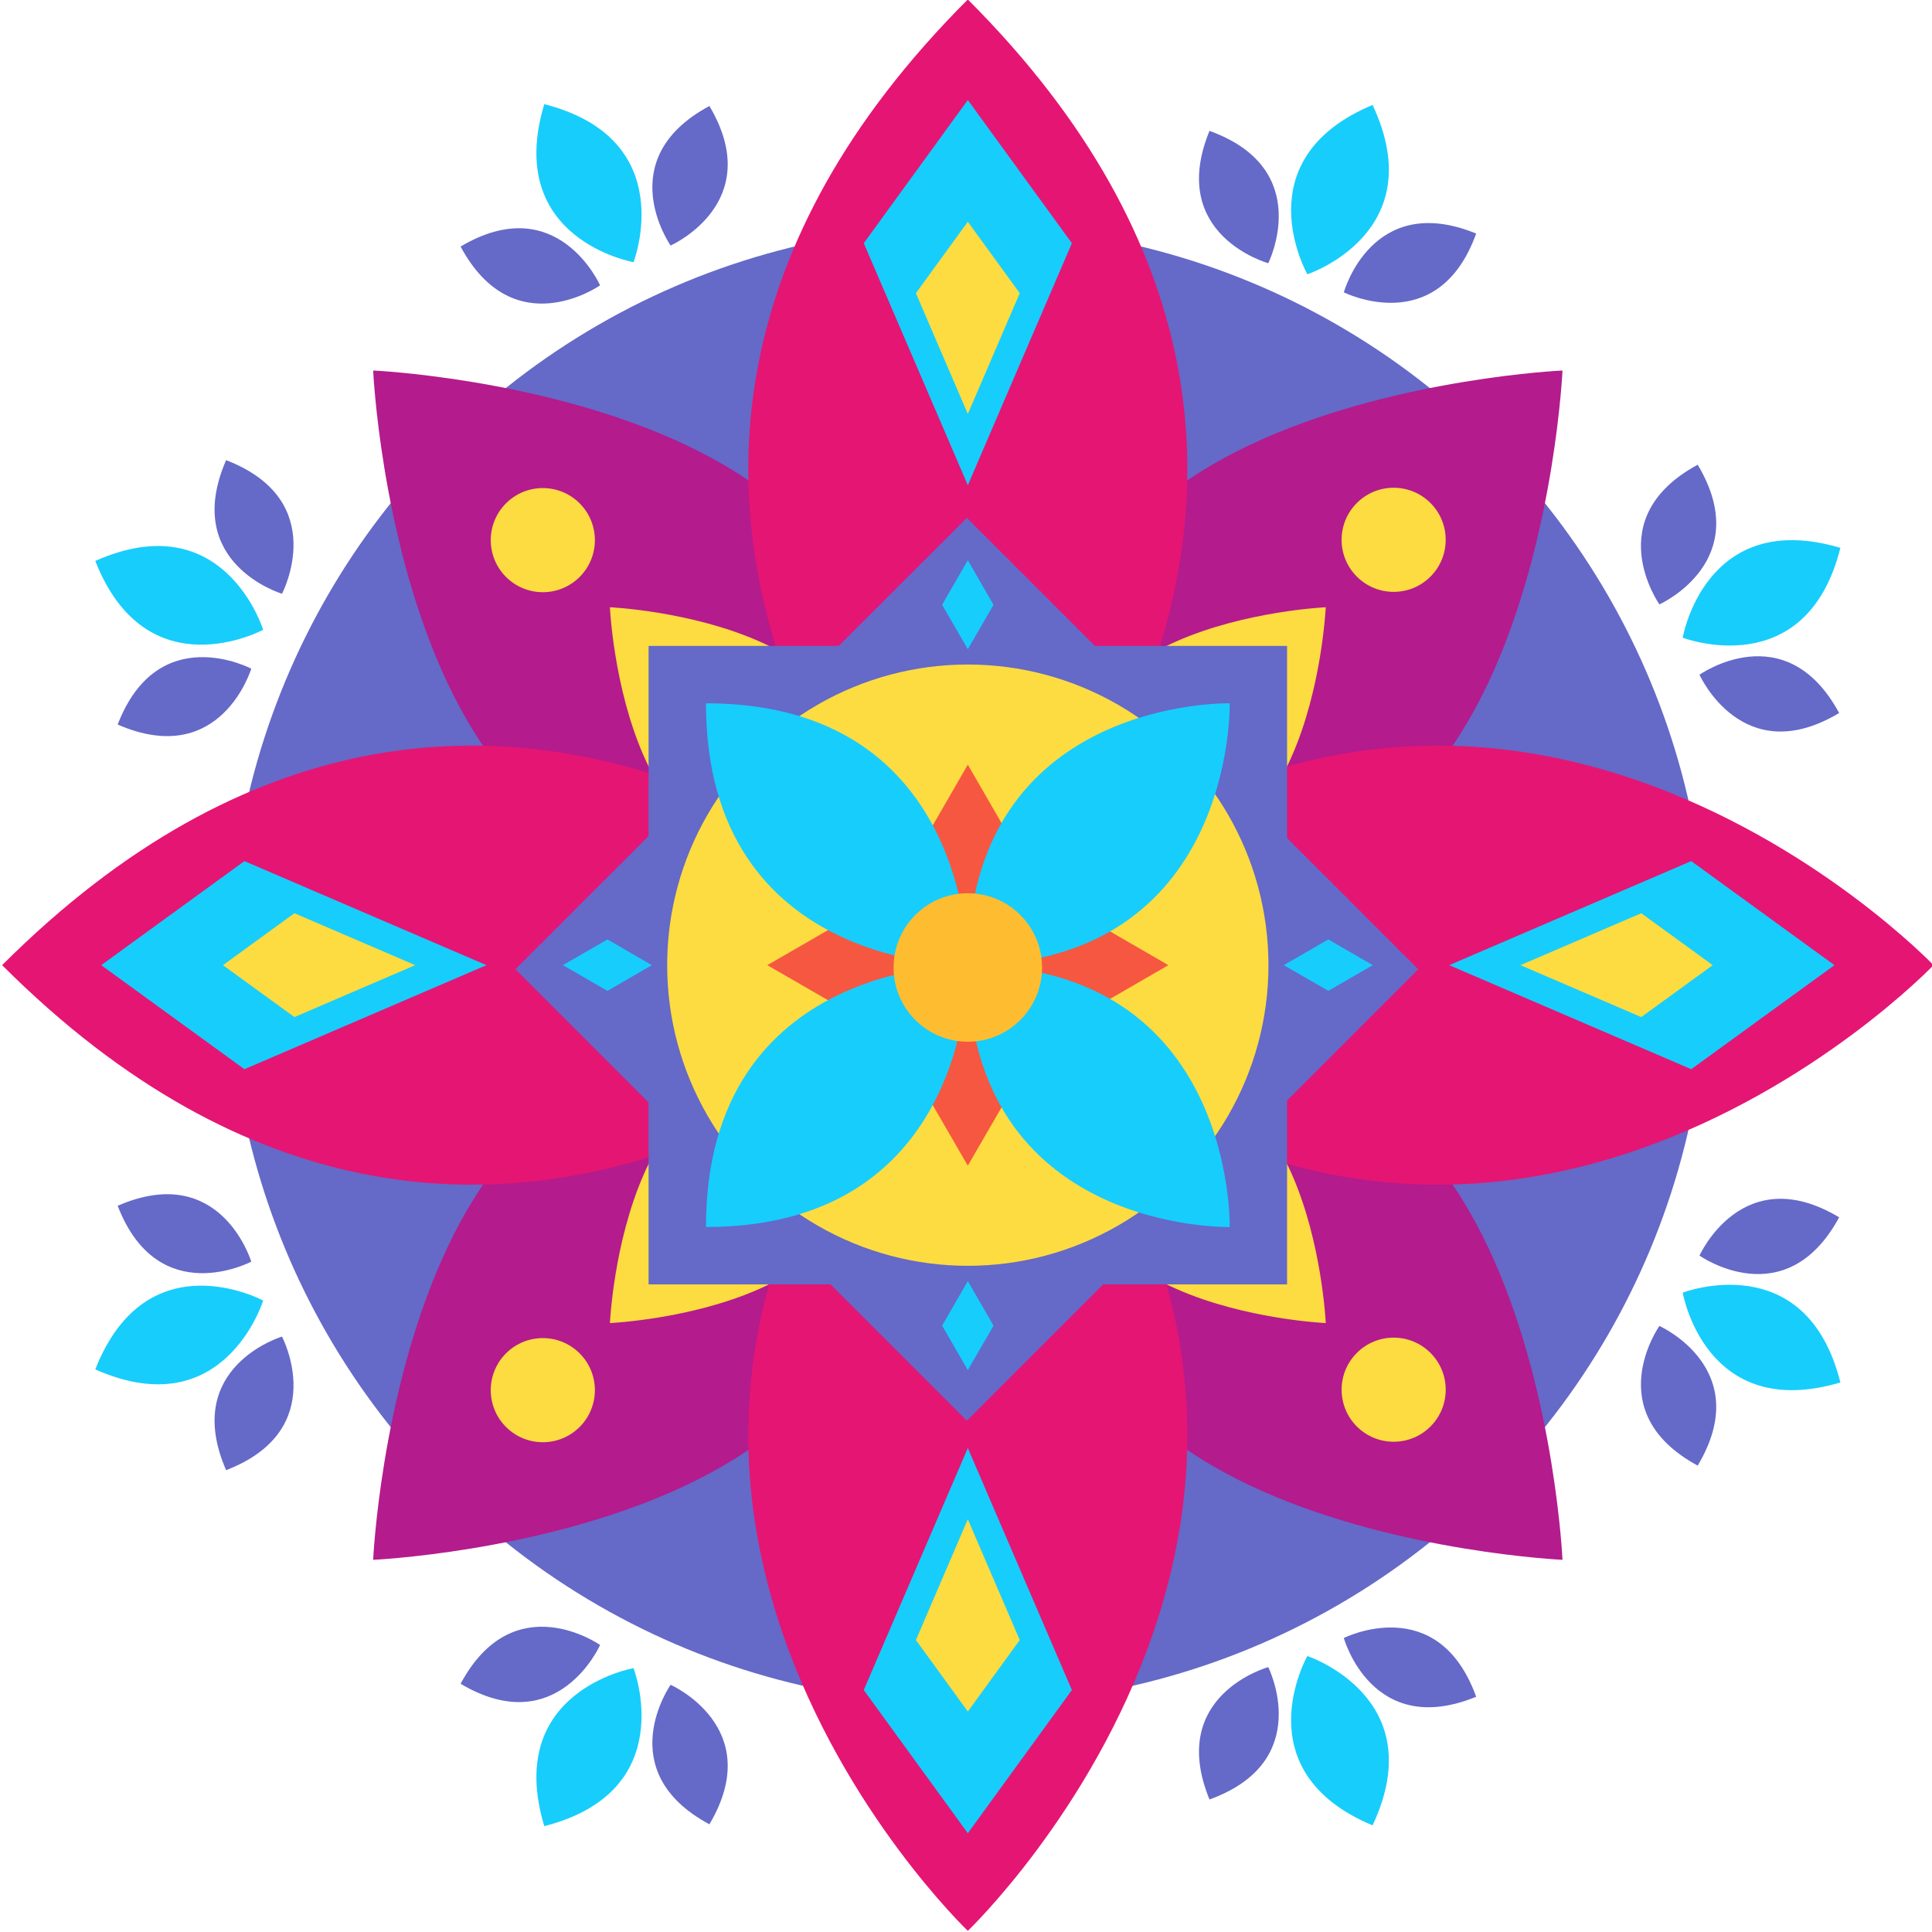 <?xml version="1.0" encoding="UTF-8" standalone="no"?>
<!-- Created with Inkscape (http://www.inkscape.org/) -->

<svg
   width="92mm"
   height="92mm"
   viewBox="0 0 92 92"
   version="1.1"
   id="svg2549"
   inkscape:version="1.2.1 (9c6d41e410, 2022-07-14)"
   sodipodi:docname="Rangoli.svg"
   xmlns:inkscape="http://www.inkscape.org/namespaces/inkscape"
   xmlns:sodipodi="http://sodipodi.sourceforge.net/DTD/sodipodi-0.dtd"
   xmlns="http://www.w3.org/2000/svg"
   xmlns:svg="http://www.w3.org/2000/svg">
  <sodipodi:namedview
     id="namedview2551"
     pagecolor="#ffffff"
     bordercolor="#666666"
     borderopacity="1.0"
     inkscape:showpageshadow="2"
     inkscape:pageopacity="0.0"
     inkscape:pagecheckerboard="0"
     inkscape:deskcolor="#d1d1d1"
     inkscape:document-units="mm"
     showgrid="false"
     inkscape:zoom="0.46769781"
     inkscape:cx="360.27537"
     inkscape:cy="208.46794"
     inkscape:window-width="1366"
     inkscape:window-height="706"
     inkscape:window-x="-8"
     inkscape:window-y="-8"
     inkscape:window-maximized="1"
     inkscape:current-layer="layer1" />
  <defs
     id="defs2546" />
  <g
     inkscape:label="Layer 1"
     inkscape:groupmode="layer"
     id="layer1">
    <g
       id="g2740"
       transform="matrix(-1.007,0,0,1.007,325.081,-82.521)">
      <circle
         style="fill:#6569c8;fill-opacity:1;fill-rule:evenodd;stroke-width:1.411;stroke-linecap:square;paint-order:stroke markers fill"
         id="circle35173"
         cx="277.055"
         cy="127.588"
         r="34.957" />
      <path
         id="path35207"
         style="fill:#b41b8d;fill-opacity:1;stroke:none;stroke-width:0.265px;stroke-linecap:butt;stroke-linejoin:miter;stroke-opacity:1"
         d="m 305.175,99.468 c 0,0 -30.529,1.379 -21.768,21.768 20.389,8.761 21.768,-21.768 21.768,-21.768 z" />
      <circle
         style="fill:#fcdc40;fill-opacity:1;fill-rule:evenodd;stroke-width:0.928;stroke-linecap:square;paint-order:stroke markers fill"
         id="circle35211"
         cx="286.125"
         cy="-134.112"
         r="2.462"
         transform="rotate(45)" />
      <path
         id="path35213"
         style="fill:#b41b8d;fill-opacity:1;stroke:none;stroke-width:0.265px;stroke-linecap:butt;stroke-linejoin:miter;stroke-opacity:1"
         d="m 248.934,155.708 c 0,0 1.379,-30.529 21.768,-21.768 8.761,20.389 -21.768,21.768 -21.768,21.768 z" />
      <circle
         style="fill:#fcdc40;fill-opacity:1;fill-rule:evenodd;stroke-width:0.928;stroke-linecap:square;paint-order:stroke markers fill"
         id="circle35217"
         cx="286.125"
         cy="77.266"
         r="2.462"
         transform="matrix(0.707,0.707,0.707,-0.707,0,0)" />
      <path
         id="path35219"
         style="fill:#b41b8d;fill-opacity:1;stroke:none;stroke-width:0.265px;stroke-linecap:butt;stroke-linejoin:miter;stroke-opacity:1"
         d="m 305.175,155.708 c 0,0 -1.379,-30.529 -21.768,-21.768 -8.761,20.389 21.768,21.768 21.768,21.768 z" />
      <circle
         style="fill:#fcdc40;fill-opacity:1;fill-rule:evenodd;stroke-width:0.928;stroke-linecap:square;paint-order:stroke markers fill"
         id="circle35223"
         cx="-105.689"
         cy="-314.548"
         r="2.462"
         transform="rotate(135)" />
      <path
         id="path35225"
         style="fill:#b41b8d;fill-opacity:1;stroke:none;stroke-width:0.265px;stroke-linecap:butt;stroke-linejoin:miter;stroke-opacity:1"
         d="m 248.934,99.468 c 0,0 30.529,1.379 21.768,21.768 -20.389,8.761 -21.768,-21.768 -21.768,-21.768 z" />
      <path
         id="path35209"
         style="fill:#fcdc40;fill-opacity:1;stroke:none;stroke-width:0.132px;stroke-linecap:butt;stroke-linejoin:miter;stroke-opacity:1"
         d="m 293.98,110.663 c 0,0 -15.219,0.688 -10.851,10.851 10.164,4.367 10.851,-10.851 10.851,-10.851 z" />
      <path
         id="path35181"
         style="fill:#e51573;fill-opacity:1;stroke:none;stroke-width:0.265px;stroke-linecap:butt;stroke-linejoin:miter;stroke-opacity:1"
         d="m 277.055,127.588 c -23.357,-23.357 -45.666,0 -45.666,0 0,0 22.308,23.357 45.666,0 z" />
      <path
         id="path35201"
         style="fill:#17cdfc;fill-opacity:1;stroke:none;stroke-width:0.34px;stroke-linecap:butt;stroke-linejoin:miter;stroke-opacity:1"
         d="m 236.074,127.588 6.772,-4.921 11.445,4.921 -11.445,4.92 z"
         sodipodi:nodetypes="ccccc" />
      <path
         id="path35203"
         style="fill:#fcdc40;fill-opacity:1;stroke:none;stroke-width:0.17px;stroke-linecap:butt;stroke-linejoin:miter;stroke-opacity:1"
         d="m 241.83,127.588 3.38,-2.456 5.712,2.456 -5.712,2.455 z"
         sodipodi:nodetypes="ccccc" />
      <path
         id="path35215"
         style="fill:#fcdc40;fill-opacity:1;stroke:none;stroke-width:0.132px;stroke-linecap:butt;stroke-linejoin:miter;stroke-opacity:1"
         d="m 260.129,144.513 c 0,0 0.688,-15.219 10.851,-10.851 4.367,10.164 -10.851,10.851 -10.851,10.851 z" />
      <path
         id="path35221"
         style="fill:#fcdc40;fill-opacity:1;stroke:none;stroke-width:0.132px;stroke-linecap:butt;stroke-linejoin:miter;stroke-opacity:1"
         d="m 293.979,144.513 c 0,0 -0.688,-15.219 -10.851,-10.852 -4.367,10.164 10.851,10.852 10.851,10.852 z" />
      <path
         id="path35175"
         style="fill:#e51573;fill-opacity:1;stroke:none;stroke-width:0.265px;stroke-linecap:butt;stroke-linejoin:miter;stroke-opacity:1"
         d="m 277.055,81.922 c -23.357,23.357 0,45.666 0,45.666 0,0 23.357,-22.308 0,-45.666 z" />
      <path
         id="path35183"
         style="fill:#17cdfc;fill-opacity:1;stroke:none;stroke-width:0.34px;stroke-linecap:butt;stroke-linejoin:miter;stroke-opacity:1"
         d="m 277.055,86.676 -4.921,6.772 4.921,11.445 4.92,-11.445 z"
         sodipodi:nodetypes="ccccc" />
      <path
         id="path35185"
         style="fill:#fcdc40;fill-opacity:1;stroke:none;stroke-width:0.17px;stroke-linecap:butt;stroke-linejoin:miter;stroke-opacity:1"
         d="m 277.055,92.432 -2.456,3.38 2.456,5.712 2.455,-5.712 z"
         sodipodi:nodetypes="ccccc" />
      <path
         id="path35177"
         style="fill:#e51573;fill-opacity:1;stroke:none;stroke-width:0.265px;stroke-linecap:butt;stroke-linejoin:miter;stroke-opacity:1"
         d="m 277.055,127.588 c -23.357,23.357 0,45.666 0,45.666 0,0 23.357,-22.308 0,-45.666 z" />
      <path
         id="path35189"
         style="fill:#17cdfc;fill-opacity:1;stroke:none;stroke-width:0.34px;stroke-linecap:butt;stroke-linejoin:miter;stroke-opacity:1"
         d="m 277.055,168.638 -4.921,-6.772 4.921,-11.445 4.92,11.445 z"
         sodipodi:nodetypes="ccccc" />
      <path
         id="path35191"
         style="fill:#fcdc40;fill-opacity:1;stroke:none;stroke-width:0.17px;stroke-linecap:butt;stroke-linejoin:miter;stroke-opacity:1"
         d="m 277.055,162.882 -2.456,-3.38 2.456,-5.712 2.455,5.712 z"
         sodipodi:nodetypes="ccccc" />
      <path
         id="path35179"
         style="fill:#e51573;fill-opacity:1;stroke:none;stroke-width:0.265px;stroke-linecap:butt;stroke-linejoin:miter;stroke-opacity:1"
         d="m 322.721,127.588 c -23.357,-23.357 -45.666,0 -45.666,0 0,0 22.308,23.357 45.666,0 z" />
      <path
         id="path35195"
         style="fill:#17cdfc;fill-opacity:1;stroke:none;stroke-width:0.34px;stroke-linecap:butt;stroke-linejoin:miter;stroke-opacity:1"
         d="m 318.035,127.588 -6.772,-4.921 -11.445,4.921 11.445,4.92 z"
         sodipodi:nodetypes="ccccc" />
      <path
         id="path35197"
         style="fill:#fcdc40;fill-opacity:1;stroke:none;stroke-width:0.17px;stroke-linecap:butt;stroke-linejoin:miter;stroke-opacity:1"
         d="m 312.279,127.588 -3.38,-2.456 -5.712,2.456 5.712,2.455 z"
         sodipodi:nodetypes="ccccc" />
      <g
         id="g483"
         style="fill:#6569c8;fill-opacity:1">
        <rect
           style="fill:#6569c8;fill-opacity:1;fill-rule:evenodd;stroke:none;stroke-width:1.323;stroke-linecap:square;paint-order:stroke markers fill"
           id="rect35233"
           width="30.193"
           height="30.193"
           x="271.199"
           y="-120.682"
           transform="rotate(45)" />
      </g>
      <circle
         style="fill:#fcdc40;fill-opacity:1;fill-rule:evenodd;stroke-width:0.928;stroke-linecap:square;paint-order:stroke markers fill"
         id="circle35229"
         cx="-105.689"
         cy="257.703"
         r="2.462"
         transform="matrix(-0.707,0.707,0.707,0.707,0,0)" />
      <path
         id="path35227"
         style="fill:#fcdc40;fill-opacity:1;stroke:none;stroke-width:0.132px;stroke-linecap:butt;stroke-linejoin:miter;stroke-opacity:1"
         d="m 260.13,110.663 c 0,0 15.219,0.688 10.851,10.852 -10.164,4.367 -10.851,-10.852 -10.851,-10.852 z" />
      <rect
         style="fill:#6569c8;fill-opacity:1;fill-rule:evenodd;stroke:none;stroke-width:1.323;stroke-linecap:square;paint-order:stroke markers fill"
         id="rect35231"
         width="30.193"
         height="30.193"
         x="261.958"
         y="112.491" />
      <g
         id="g491"
         transform="translate(2.6e-4,-0.11)"
         style="fill:#17cdfc;fill-opacity:1">
        <path
           id="path35245"
           style="fill:#17cdfc;fill-opacity:1;stroke:none;stroke-width:0.117px;stroke-linecap:butt;stroke-linejoin:miter;stroke-opacity:1"
           d="m 277.055,108.55 -1.217,2.107 1.217,2.101 1.216,-2.101 z" />
        <path
           id="path35247"
           style="fill:#17cdfc;fill-opacity:1;stroke:none;stroke-width:0.117px;stroke-linecap:butt;stroke-linejoin:miter;stroke-opacity:1"
           d="m 277.055,142.638 -1.217,2.107 1.217,2.101 1.216,-2.101 z" />
      </g>
      <g
         id="g487"
         transform="translate(2.6e-4,-0.11)"
         style="fill:#17cdfc;fill-opacity:1">
        <path
           id="path35249"
           style="fill:#17cdfc;fill-opacity:1;stroke:none;stroke-width:0.117px;stroke-linecap:butt;stroke-linejoin:miter;stroke-opacity:1"
           d="m 296.203,127.698 -2.107,-1.217 -2.101,1.217 2.101,1.216 z" />
        <path
           id="path35251"
           style="fill:#17cdfc;fill-opacity:1;stroke:none;stroke-width:0.117px;stroke-linecap:butt;stroke-linejoin:miter;stroke-opacity:1"
           d="m 262.114,127.698 -2.107,-1.217 -2.101,1.217 2.101,1.216 z" />
      </g>
      <circle
         style="fill:#fcdc40;fill-opacity:1;fill-rule:evenodd;stroke-width:5.357;stroke-linecap:square;paint-order:stroke markers fill"
         id="circle35235"
         cx="277.055"
         cy="127.588"
         r="14.217" />
      <g
         id="g454"
         transform="translate(3.75e-4,-6.5e-5)"
         style="fill:#f65740;fill-opacity:1">
        <path
           id="path35237"
           style="fill:#f65740;fill-opacity:1;stroke:none;stroke-width:0.265px;stroke-linecap:butt;stroke-linejoin:miter;stroke-opacity:1"
           d="m 277.055,118.106 -2.741,4.748 2.741,4.734 2.741,-4.734 z" />
        <path
           id="path35239"
           style="fill:#f65740;fill-opacity:1;stroke:none;stroke-width:0.265px;stroke-linecap:butt;stroke-linejoin:miter;stroke-opacity:1"
           d="m 277.055,127.588 -2.741,4.748 2.741,4.734 2.741,-4.734 z" />
        <path
           id="path35241"
           style="fill:#f65740;fill-opacity:1;stroke:none;stroke-width:0.265px;stroke-linecap:butt;stroke-linejoin:miter;stroke-opacity:1"
           d="m 286.537,127.588 -4.748,-2.741 -4.734,2.741 4.734,2.741 z" />
        <path
           id="path35243"
           style="fill:#f65740;fill-opacity:1;stroke:none;stroke-width:0.265px;stroke-linecap:butt;stroke-linejoin:miter;stroke-opacity:1"
           d="m 277.054,127.588 -4.748,-2.741 -4.734,2.741 4.734,2.741 z" />
      </g>
      <g
         id="g448"
         transform="translate(6.8272433e-4)"
         style="fill:#17cdfc;fill-opacity:1">
        <path
           id="path35253"
           style="fill:#17cdfc;fill-opacity:1;stroke:none;stroke-width:0.101px;stroke-linecap:butt;stroke-linejoin:miter;stroke-opacity:1"
           d="m 289.437,115.205 c -12.667,0 -12.383,12.383 -12.383,12.383 0,0 12.383,0.284 12.383,-12.383 z" />
        <path
           id="path35255"
           style="fill:#17cdfc;fill-opacity:1;stroke:none;stroke-width:0.101px;stroke-linecap:butt;stroke-linejoin:miter;stroke-opacity:1"
           d="m 277.054,127.588 c -12.667,0 -12.383,12.383 -12.383,12.383 0,0 12.383,0.284 12.383,-12.383 z" />
        <path
           id="path35257"
           style="fill:#17cdfc;fill-opacity:1;stroke:none;stroke-width:0.101px;stroke-linecap:butt;stroke-linejoin:miter;stroke-opacity:1"
           d="m 289.437,139.97 c 0,-12.667 -12.383,-12.383 -12.383,-12.383 0,0 -0.284,12.383 12.383,12.383 z" />
        <path
           id="path35259"
           style="fill:#17cdfc;fill-opacity:1;stroke:none;stroke-width:0.101px;stroke-linecap:butt;stroke-linejoin:miter;stroke-opacity:1"
           d="m 277.054,127.588 c 0,-12.667 -12.383,-12.383 -12.383,-12.383 0,0 -0.284,12.383 12.383,12.383 z" />
      </g>
      <circle
         style="fill:#febd30;fill-opacity:1;fill-rule:evenodd;stroke-width:1.323;stroke-linecap:square;paint-order:stroke markers fill"
         id="circle35261"
         cx="277.055"
         cy="127.698"
         r="3.511" />
      <path
         id="path35263"
         style="fill:#17cdfc;fill-opacity:1;stroke:none;stroke-width:0.265px;stroke-linecap:butt;stroke-linejoin:miter;stroke-opacity:1"
         d="m 297.083,86.873 c -6.472,1.654 -4.22,7.472 -4.22,7.472 0,0 6.145,-1.076 4.22,-7.472 z" />
      <path
         id="path35265"
         style="fill:#6569c8;fill-opacity:1;stroke:none;stroke-width:0.211px;stroke-linecap:butt;stroke-linejoin:miter;stroke-opacity:1"
         d="m 301.041,93.606 c -4.585,-2.718 -6.597,1.835 -6.597,1.835 0,0 4.075,2.86 6.597,-1.835 z" />
      <path
         id="path35267"
         style="fill:#6569c8;fill-opacity:1;stroke:none;stroke-width:0.211px;stroke-linecap:butt;stroke-linejoin:miter;stroke-opacity:1"
         d="m 289.275,86.96 c 4.695,2.522 1.835,6.597 1.835,6.597 0,0 -4.553,-2.012 -1.835,-6.597 z" />
      <path
         id="path35273"
         style="fill:#17cdfc;fill-opacity:1;stroke:none;stroke-width:0.265px;stroke-linecap:butt;stroke-linejoin:miter;stroke-opacity:1"
         d="m 318.316,108.472 c -6.107,-2.707 -7.939,3.257 -7.939,3.257 0,0 5.493,2.959 7.939,-3.257 z" />
      <path
         id="path35275"
         style="fill:#6569c8;fill-opacity:1;stroke:none;stroke-width:0.211px;stroke-linecap:butt;stroke-linejoin:miter;stroke-opacity:1"
         d="m 317.257,116.21 c -1.918,-4.973 -6.317,-2.642 -6.317,-2.642 0,0 1.43,4.769 6.317,2.642 z" />
      <path
         id="path35277"
         style="fill:#6569c8;fill-opacity:1;stroke:none;stroke-width:0.211px;stroke-linecap:butt;stroke-linejoin:miter;stroke-opacity:1"
         d="m 312.129,103.707 c 2.126,4.887 -2.642,6.317 -2.642,6.317 0,0 -2.331,-4.399 2.642,-6.317 z" />
      <path
         id="path35313"
         style="fill:#17cdfc;fill-opacity:1;stroke:none;stroke-width:0.265px;stroke-linecap:butt;stroke-linejoin:miter;stroke-opacity:1"
         d="m 235.793,107.855 c 1.629,6.478 7.456,4.248 7.456,4.248 0,0 -1.053,-6.149 -7.456,-4.248 z" />
      <path
         id="path35315"
         style="fill:#6569c8;fill-opacity:1;stroke:none;stroke-width:0.211px;stroke-linecap:butt;stroke-linejoin:miter;stroke-opacity:1"
         d="m 242.541,103.923 c -2.736,4.574 1.81,6.604 1.81,6.604 0,0 2.876,-4.064 -1.81,-6.604 z" />
      <path
         id="path35317"
         style="fill:#6569c8;fill-opacity:1;stroke:none;stroke-width:0.211px;stroke-linecap:butt;stroke-linejoin:miter;stroke-opacity:1"
         d="m 235.851,115.664 c 2.54,-4.686 6.604,-1.81 6.604,-1.81 0,0 -2.03,4.546 -6.604,1.81 z" />
      <path
         id="path35329"
         style="fill:#17cdfc;fill-opacity:1;stroke:none;stroke-width:0.265px;stroke-linecap:butt;stroke-linejoin:miter;stroke-opacity:1"
         d="m 257.915,86.91 c -2.839,6.046 3.084,8.008 3.084,8.008 0,0 3.077,-5.427 -3.084,-8.008 z" />
      <path
         id="path35331"
         style="fill:#6569c8;fill-opacity:1;stroke:none;stroke-width:0.211px;stroke-linecap:butt;stroke-linejoin:miter;stroke-opacity:1"
         d="m 265.627,88.136 c -5.013,1.81 -2.779,6.258 -2.779,6.258 0,0 4.798,-1.326 2.779,-6.258 z" />
      <path
         id="path35333"
         style="fill:#6569c8;fill-opacity:1;stroke:none;stroke-width:0.211px;stroke-linecap:butt;stroke-linejoin:miter;stroke-opacity:1"
         d="m 253.016,92.992 c 4.932,-2.02 6.258,2.779 6.258,2.779 0,0 -4.448,2.235 -6.258,-2.779 z" />
      <path
         id="path911"
         style="fill:#17cdfc;fill-opacity:1;stroke:none;stroke-width:0.265px;stroke-linecap:butt;stroke-linejoin:miter;stroke-opacity:1"
         d="m 297.083,168.302 c -6.472,-1.654 -4.22,-7.472 -4.22,-7.472 0,0 6.145,1.076 4.22,7.472 z" />
      <path
         id="path913"
         style="fill:#6569c8;fill-opacity:1;stroke:none;stroke-width:0.211px;stroke-linecap:butt;stroke-linejoin:miter;stroke-opacity:1"
         d="m 301.041,161.57 c -4.585,2.718 -6.597,-1.835 -6.597,-1.835 0,0 4.075,-2.86 6.597,1.835 z" />
      <path
         id="path915"
         style="fill:#6569c8;fill-opacity:1;stroke:none;stroke-width:0.211px;stroke-linecap:butt;stroke-linejoin:miter;stroke-opacity:1"
         d="m 289.275,168.215 c 4.695,-2.522 1.835,-6.597 1.835,-6.597 0,0 -4.553,2.012 -1.835,6.597 z" />
      <path
         id="path919"
         style="fill:#17cdfc;fill-opacity:1;stroke:none;stroke-width:0.265px;stroke-linecap:butt;stroke-linejoin:miter;stroke-opacity:1"
         d="m 318.316,146.704 c -6.107,2.707 -7.939,-3.257 -7.939,-3.257 0,0 5.493,-2.959 7.939,3.257 z" />
      <path
         id="path921"
         style="fill:#6569c8;fill-opacity:1;stroke:none;stroke-width:0.211px;stroke-linecap:butt;stroke-linejoin:miter;stroke-opacity:1"
         d="m 317.257,138.966 c -1.918,4.973 -6.317,2.642 -6.317,2.642 0,0 1.43,-4.769 6.317,-2.642 z" />
      <path
         id="path923"
         style="fill:#6569c8;fill-opacity:1;stroke:none;stroke-width:0.211px;stroke-linecap:butt;stroke-linejoin:miter;stroke-opacity:1"
         d="m 312.129,151.469 c 2.126,-4.887 -2.642,-6.317 -2.642,-6.317 0,0 -2.331,4.399 2.642,6.317 z" />
      <path
         id="path927"
         style="fill:#17cdfc;fill-opacity:1;stroke:none;stroke-width:0.265px;stroke-linecap:butt;stroke-linejoin:miter;stroke-opacity:1"
         d="m 235.793,147.321 c 1.629,-6.478 7.456,-4.248 7.456,-4.248 0,0 -1.053,6.149 -7.456,4.248 z" />
      <path
         id="path929"
         style="fill:#6569c8;fill-opacity:1;stroke:none;stroke-width:0.211px;stroke-linecap:butt;stroke-linejoin:miter;stroke-opacity:1"
         d="m 242.541,151.253 c -2.736,-4.574 1.81,-6.604 1.81,-6.604 0,0 2.876,4.064 -1.81,6.604 z" />
      <path
         id="path931"
         style="fill:#6569c8;fill-opacity:1;stroke:none;stroke-width:0.211px;stroke-linecap:butt;stroke-linejoin:miter;stroke-opacity:1"
         d="m 235.851,139.512 c 2.54,4.686 6.604,1.81 6.604,1.81 0,0 -2.03,-4.546 -6.604,-1.81 z" />
      <path
         id="path935"
         style="fill:#17cdfc;fill-opacity:1;stroke:none;stroke-width:0.265px;stroke-linecap:butt;stroke-linejoin:miter;stroke-opacity:1"
         d="m 257.915,168.266 c -2.839,-6.046 3.084,-8.008 3.084,-8.008 0,0 3.077,5.427 -3.084,8.008 z" />
      <path
         id="path937"
         style="fill:#6569c8;fill-opacity:1;stroke:none;stroke-width:0.211px;stroke-linecap:butt;stroke-linejoin:miter;stroke-opacity:1"
         d="m 265.627,167.04 c -5.013,-1.81 -2.779,-6.258 -2.779,-6.258 0,0 4.798,1.326 2.779,6.258 z" />
      <path
         id="path939"
         style="fill:#6569c8;fill-opacity:1;stroke:none;stroke-width:0.211px;stroke-linecap:butt;stroke-linejoin:miter;stroke-opacity:1"
         d="m 253.016,162.184 c 4.932,2.02 6.258,-2.779 6.258,-2.779 0,0 -4.448,-2.235 -6.258,2.779 z" />
    </g>
  </g>
</svg>
